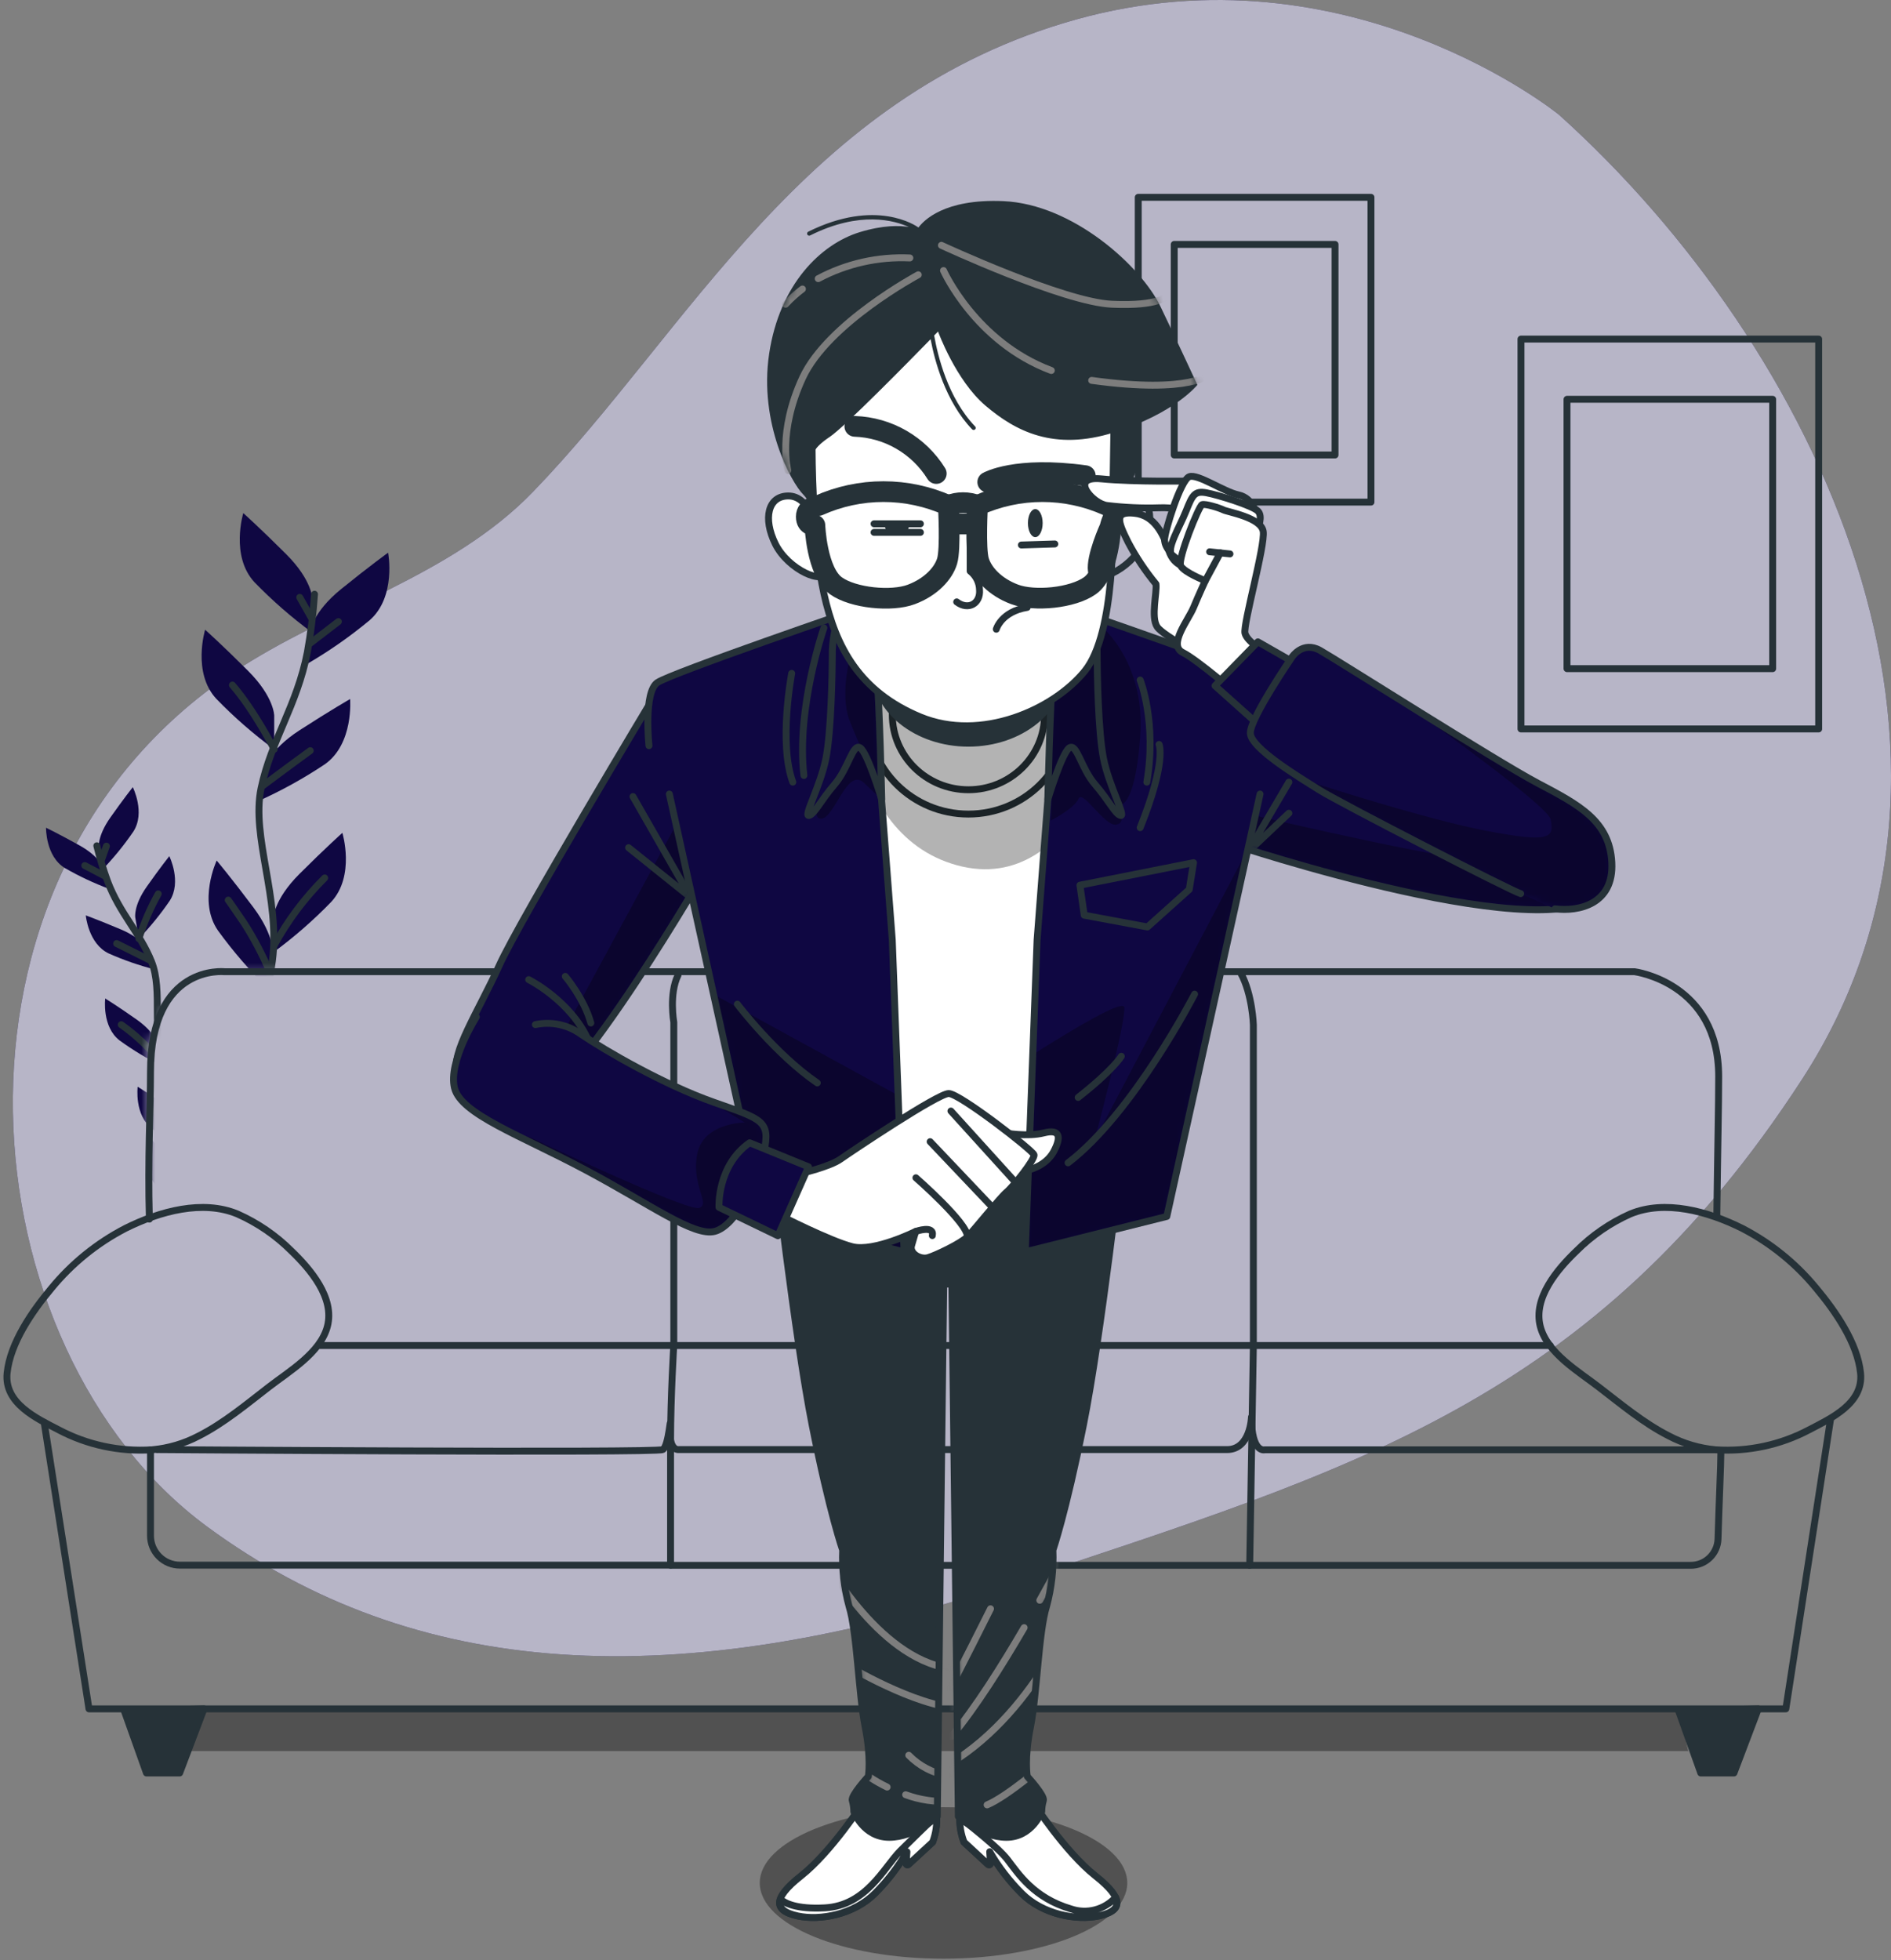 <svg width="274" height="284" viewBox="0 0 274 284" fill="none" xmlns="http://www.w3.org/2000/svg">
<rect x="0" y="0" width="274" height="284" fill="#808080" stroke="none"/>
<path d="M225.902 16.637C225.902 16.637 195.498 -8.195 155.954 2.816C116.41 13.827 99.864 47.889 77.178 71.307C65.301 83.574 47.755 88.097 33.647 97.523C-11.439 127.72 -4.787 195.584 30.019 221.19C60.137 243.352 97.773 245.669 146.742 229.323C195.711 212.978 230.761 203.156 261.136 156.339C291.51 109.522 263.355 50.334 225.902 16.637Z" fill="#0F0742"/>
<path opacity="0.7" d="M225.902 16.637C225.902 16.637 195.498 -8.195 155.954 2.816C116.41 13.827 99.864 47.889 77.178 71.307C65.301 83.574 47.755 88.097 33.647 97.523C-11.439 127.72 -4.787 195.584 30.019 221.19C60.137 243.352 97.773 245.669 146.742 229.323C195.711 212.978 230.761 203.156 261.136 156.339C291.51 109.522 263.355 50.334 225.902 16.637Z" fill="white"/>
<mask id="mask0_1504_69" style="mask-type:luminance" maskUnits="userSpaceOnUse" x="3" y="72" width="63" height="102">
<path d="M21.483 173.196V151.37C21.483 151.37 24.197 142.597 28.361 141.688L32.519 140.786L65.588 140.926V72.953H3.724V173.958L21.483 173.196Z" fill="white"/>
</mask>
<g mask="url(#mask0_1504_69)">
<path d="M45.261 86.787C45.261 86.787 45.261 84.081 41.469 80.294C37.677 76.508 35.251 74.338 35.251 74.338C35.251 74.338 33.354 80.563 36.872 84.355C39.46 87.023 42.266 89.471 45.261 91.671V86.787Z" fill="#0F0742"/>
<path d="M39.732 103.688C39.732 103.688 39.732 100.981 35.946 97.195C32.159 93.409 29.721 91.238 29.721 91.238C29.721 91.238 27.825 97.463 31.343 101.249C33.929 103.918 36.735 106.366 39.732 108.565V103.688Z" fill="#0F0742"/>
<path d="M44.993 91.396C44.993 91.396 45.28 88.707 49.444 85.336C53.608 81.964 56.236 80.074 56.236 80.074C56.236 80.074 57.455 86.464 53.565 89.859C50.701 92.239 47.642 94.372 44.42 96.237L44.993 91.396Z" fill="#0F0742"/>
<path d="M38.347 111.351C38.347 111.351 38.914 108.705 43.414 105.797C47.913 102.889 50.73 101.279 50.73 101.279C50.73 101.279 51.279 107.76 47.072 110.729C43.977 112.795 40.714 114.596 37.317 116.113L38.347 111.351Z" fill="#0F0742"/>
<path d="M39.597 133.111C39.597 133.111 39.597 130.405 43.389 126.618C47.181 122.832 49.608 120.668 49.608 120.668C49.608 120.668 51.504 126.887 47.986 130.679C45.399 133.347 42.593 135.794 39.597 137.995V133.111Z" fill="#0F0742"/>
<path d="M39.536 138.422C39.536 138.422 39.92 135.745 36.708 131.459C33.495 127.173 31.397 124.68 31.397 124.68C31.397 124.68 28.635 130.569 31.58 134.819C33.762 137.824 36.191 140.642 38.841 143.244L39.536 138.422Z" fill="#0F0742"/>
<path d="M35.799 154.162C35.799 154.162 35.799 151.456 39.585 147.669C43.371 143.883 45.81 141.713 45.81 141.713C45.81 141.713 47.706 147.938 44.188 151.724C41.602 154.393 38.796 156.84 35.799 159.04V154.162Z" fill="#0F0742"/>
<path d="M38.33 168.43C38.33 168.43 37.647 165.814 40.347 161.193C43.048 156.572 44.865 153.877 44.865 153.877C44.865 153.877 48.273 159.413 45.828 163.973C44 167.206 41.903 170.279 39.561 173.161L38.33 168.43Z" fill="#0F0742"/>
<path d="M45.572 86.092C45.382 88.909 45.036 91.714 44.536 94.493C43.036 102.23 39.292 107.223 37.829 114.21C36.366 121.197 40.628 130.202 39.475 139.176C38.323 148.151 34.83 153.144 35.817 159.131C36.805 165.118 42.213 181.683 42.213 181.683" stroke="#263238" stroke-linecap="round" stroke-linejoin="round"/>
<path d="M44.956 93.194L49.035 90.061" stroke="#263238" stroke-linecap="round" stroke-linejoin="round"/>
<path d="M45.145 89.585L43.432 86.549" stroke="#263238" stroke-linecap="round" stroke-linejoin="round"/>
<path d="M38.024 113.887C38.024 113.887 41.439 111.32 44.956 108.76" stroke="#263238" stroke-linecap="round" stroke-linejoin="round"/>
<path d="M39.731 108.56C39.731 108.56 36.884 102.975 33.677 99.256" stroke="#263238" stroke-linecap="round" stroke-linejoin="round"/>
<path d="M39.731 136.958C41.686 133.37 44.15 130.084 47.048 127.203" stroke="#263238" stroke-linecap="round" stroke-linejoin="round"/>
<path d="M39.067 140.756C38.03 138.317 36.792 135.967 35.366 133.733C33.373 130.788 33.068 130.41 33.068 130.41" stroke="#263238" stroke-linecap="round" stroke-linejoin="round"/>
<path d="M35.799 159.131C36.656 156.984 37.675 154.905 38.848 152.912C40.03 151.063 41.364 149.316 42.835 147.688" stroke="#263238" stroke-linecap="round" stroke-linejoin="round"/>
<path d="M39.561 173.142C39.365 171.089 39.719 169.021 40.585 167.149C42.011 164.399 43.633 160.79 44.292 159.363" stroke="#263238" stroke-linecap="round" stroke-linejoin="round"/>
<path d="M14.314 122.936C14.314 122.936 14.022 121.241 15.985 118.455C17.948 115.669 19.241 114.047 19.241 114.047C19.241 114.047 21.106 117.742 19.314 120.497C17.978 122.446 16.483 124.282 14.845 125.984L14.314 122.936Z" fill="#0F0742"/>
<path d="M19.6 132.934C19.6 132.934 19.307 131.239 21.27 128.453C23.234 125.667 24.532 124.045 24.532 124.045C24.532 124.045 26.361 127.74 24.599 130.495C23.267 132.447 21.772 134.283 20.13 135.982L19.6 132.934Z" fill="#0F0742"/>
<path d="M14.966 125.801C14.966 125.801 14.497 124.143 11.516 122.484C8.534 120.826 6.669 119.924 6.669 119.924C6.669 119.924 6.595 124.064 9.406 125.771C11.454 126.951 13.598 127.959 15.814 128.782L14.966 125.801Z" fill="#0F0742"/>
<path d="M21.295 137.592C21.295 137.592 20.685 135.995 17.515 134.659C14.345 133.324 12.43 132.623 12.43 132.623C12.43 132.623 12.79 136.744 15.765 138.147C17.931 139.108 20.175 139.885 22.472 140.47L21.295 137.592Z" fill="#0F0742"/>
<path d="M22.874 151.371C22.874 151.371 22.581 149.676 19.795 147.712C17.009 145.749 15.247 144.664 15.247 144.664C15.247 144.664 14.735 148.773 17.35 150.761C19.263 152.146 21.288 153.37 23.404 154.419L22.874 151.371Z" fill="#0F0742"/>
<path d="M23.489 154.694C23.489 154.694 22.959 153.06 24.508 150.024C26.056 146.988 27.105 145.195 27.105 145.195C27.105 145.195 29.477 148.591 28.093 151.573C27.048 153.705 25.824 155.744 24.434 157.669L23.489 154.694Z" fill="#0F0742"/>
<path d="M28.245 168.381C28.245 168.381 28.446 166.674 31.11 164.553C33.775 162.431 35.506 161.242 35.506 161.242C35.506 161.242 36.25 165.315 33.75 167.455C31.921 168.951 29.969 170.291 27.916 171.46L28.245 168.381Z" fill="#0F0742"/>
<path d="M27.544 164.162C27.544 164.162 27.251 162.467 24.495 160.503C21.74 158.54 19.947 157.455 19.947 157.455C19.947 157.455 19.435 161.564 22.051 163.552C23.963 164.938 25.988 166.162 28.105 167.21L27.544 164.162Z" fill="#0F0742"/>
<path d="M27.507 173.387C27.507 173.387 27.654 171.668 25.453 169.064C23.252 166.461 21.825 164.955 21.825 164.955C21.825 164.955 20.289 168.796 22.319 171.387C23.816 173.217 25.463 174.918 27.245 176.472L27.507 173.387Z" fill="#0F0742"/>
<path d="M14.027 122.539C14.452 124.284 14.973 126.004 15.588 127.691C17.368 132.385 20.258 135.105 21.953 139.323C23.648 143.542 21.953 149.688 23.63 155.175C25.306 160.662 28.056 163.424 28.08 167.289C28.105 171.155 26.69 181.611 26.69 181.611" stroke="#263238" stroke-linecap="round" stroke-linejoin="round"/>
<path d="M15.186 126.922L12.284 125.404" stroke="#263238" stroke-linecap="round" stroke-linejoin="round"/>
<path d="M14.674 124.679L15.418 122.588" stroke="#263238" stroke-linecap="round" stroke-linejoin="round"/>
<path d="M21.776 139.146C21.776 139.146 19.338 137.926 16.899 136.707" stroke="#263238" stroke-linecap="round" stroke-linejoin="round"/>
<path d="M20.125 135.989C20.837 133.739 21.777 131.567 22.929 129.508" stroke="#263238" stroke-linecap="round" stroke-linejoin="round"/>
<path d="M23.209 153.804C21.596 151.759 19.695 149.96 17.564 148.463" stroke="#263238" stroke-linecap="round" stroke-linejoin="round"/>
<path d="M24.039 156.108C24.424 154.466 24.946 152.859 25.599 151.304C26.526 149.243 26.666 148.975 26.666 148.975" stroke="#263238" stroke-linecap="round" stroke-linejoin="round"/>
<path d="M27.952 170.21C28.894 169.042 29.936 167.958 31.068 166.973C31.791 166.441 32.469 165.852 33.098 165.211" stroke="#263238" stroke-linecap="round" stroke-linejoin="round"/>
<path d="M28.08 167.277C27.305 166.023 26.435 164.831 25.477 163.71C24.541 162.681 23.521 161.731 22.429 160.869" stroke="#263238" stroke-linecap="round" stroke-linejoin="round"/>
<path d="M27.245 176.471C27.147 175.159 26.701 173.896 25.953 172.813C24.733 171.24 23.355 169.155 22.782 168.332" stroke="#263238" stroke-linecap="round" stroke-linejoin="round"/>
</g>
<path d="M263.519 49.127H220.385V105.614H263.519V49.127Z" stroke="#263238" stroke-linecap="round" stroke-linejoin="round"/>
<path d="M256.855 57.852H227.054V96.877H256.855V57.852Z" stroke="#263238" stroke-linecap="round" stroke-linejoin="round"/>
<path d="M198.649 28.588H164.928V72.747H198.649V28.588Z" stroke="#263238" stroke-linecap="round" stroke-linejoin="round"/>
<path d="M193.443 35.41H170.141V65.918H193.443V35.41Z" stroke="#263238" stroke-linecap="round" stroke-linejoin="round"/>
<path opacity="0.37" d="M29.555 247.588L27.58 253.703H244.625L243.235 247.905L29.555 247.588Z" fill="black"/>
<path d="M248.759 176.311C248.893 165.697 249.033 160.368 249.033 155.979C249.033 142.346 236.84 140.785 236.84 140.785H32.513C32.513 140.785 21.807 139.615 21.807 155.296C21.807 160.917 21.398 167.636 21.642 176.634" stroke="#263238" stroke-linecap="round" stroke-linejoin="round"/>
<path d="M46.132 194.943H224.621" stroke="#263238" stroke-linecap="round" stroke-linejoin="round"/>
<path d="M21.807 210.05V222.5C21.807 223.632 22.256 224.717 23.057 225.517C23.857 226.318 24.942 226.767 26.074 226.767H97.163V208.721C97.163 202.35 97.632 194.875 97.632 194.875V148.113C97.632 148.113 96.907 144.022 98.242 141.297" stroke="#263238" stroke-linecap="round" stroke-linejoin="round"/>
<path d="M97.193 226.792H181.078L181.609 194.943V148.479C181.609 148.479 181.469 144.047 179.78 140.98" stroke="#263238" stroke-linecap="round" stroke-linejoin="round"/>
<path d="M181.079 226.792H244.991C246.016 226.793 247.002 226.394 247.738 225.68C248.474 224.967 248.904 223.995 248.936 222.97C249.088 217.659 249.35 212.215 249.35 210.355" stroke="#263238" stroke-linecap="round" stroke-linejoin="round"/>
<path d="M6.424 206.234L12.893 247.589H258.763L265.232 205.68" stroke="#263238" stroke-linecap="round" stroke-linejoin="round"/>
<path d="M18.02 247.905L21.221 256.879H26.032L29.556 247.588L18.02 247.905Z" fill="#263238" stroke="#263238" stroke-linecap="round" stroke-linejoin="round"/>
<path d="M243.235 247.905L246.436 256.879H251.246L254.77 247.588L243.235 247.905Z" fill="#263238" stroke="#263238" stroke-linecap="round" stroke-linejoin="round"/>
<path d="M28.799 208.045C26.691 209.157 24.382 209.838 22.008 210.051C17.33 210.356 12.66 209.357 8.516 207.167C5.272 205.484 0.59 203.326 1.029 198.949C1.468 194.571 4.687 189.956 7.449 186.658C10.397 183.064 14.046 180.108 18.173 177.97C23.197 175.464 29.379 173.8 34.403 175.885C37.312 177.173 39.959 178.985 42.212 181.232C44.962 183.878 48.51 188.011 47.444 192.157C46.45 196.016 41.914 198.662 38.963 200.948C35.792 203.393 32.458 206.192 28.799 208.045Z" stroke="#263238" stroke-linecap="round" stroke-linejoin="round"/>
<path d="M241.814 208.045C243.924 209.156 246.232 209.837 248.606 210.051C253.288 210.356 257.962 209.358 262.11 207.167C265.348 205.484 270.036 203.326 269.591 198.949C269.146 194.571 265.933 189.956 263.171 186.658C260.223 183.064 256.575 180.108 252.447 177.97C247.423 175.464 241.241 173.8 236.218 175.885C233.309 177.181 230.663 179.002 228.414 181.256C225.664 183.902 222.116 188.036 223.183 192.181C224.176 196.041 228.712 198.687 231.669 200.973C234.827 203.393 238.15 206.192 241.814 208.045Z" stroke="#263238" stroke-linecap="round" stroke-linejoin="round"/>
<path d="M248.606 210.052H183.249C183.249 210.052 181.334 210.588 181.334 205.309C181.334 205.309 181.2 210.021 177.798 210.021H98.266C98.266 210.021 96.955 210.156 97.083 207.138C97.211 204.12 96.955 209.497 96.034 210.021C95.114 210.546 22.794 210.021 22.794 210.021" stroke="#263238" stroke-linecap="round" stroke-linejoin="round"/>
<path opacity="0.37" d="M136.712 283.784C151.417 283.784 163.337 278.871 163.337 272.81C163.337 266.749 151.417 261.836 136.712 261.836C122.008 261.836 110.088 266.749 110.088 272.81C110.088 278.871 122.008 283.784 136.712 283.784Z" fill="black"/>
<path d="M118.075 76.087C118.075 76.087 117.179 71.856 114.228 71.856C111.277 71.856 110.503 75.117 112.362 78.842C114.222 82.567 119.508 84.903 119.819 82.726C120.129 80.549 118.075 76.087 118.075 76.087Z" fill="white" stroke="#263238" stroke-linecap="round" stroke-linejoin="round"/>
<path d="M164.27 59.211C164.27 59.211 165.557 63.509 164.27 67.588C163.574 69.906 162.483 72.086 161.045 74.032V61.79L164.27 59.211Z" fill="#263238" stroke="#263238" stroke-linecap="round" stroke-linejoin="round"/>
<path d="M125.129 261.093C125.129 261.093 120.483 268.3 116.063 271.787C111.643 275.274 112.344 276.896 115.6 277.597C118.855 278.298 123.733 277.366 126.757 274.342C128.565 272.54 130.129 270.508 131.409 268.3L131.287 269.982C131.285 270.022 131.295 270.061 131.315 270.095C131.336 270.129 131.366 270.156 131.402 270.173C131.437 270.19 131.477 270.196 131.517 270.19C131.556 270.185 131.592 270.167 131.622 270.141L135.128 266.904C135.847 264.964 135.929 262.845 135.359 260.856C134.433 257.374 128.854 256.905 125.129 261.093Z" fill="white" stroke="#263238" stroke-linecap="round" stroke-linejoin="round"/>
<path d="M119.502 276.42C115.386 276.639 113.716 275.743 113.063 275.158C112.649 276.426 113.673 277.182 115.606 277.596C118.861 278.291 123.739 277.365 126.763 274.341C128.571 272.539 130.135 270.508 131.415 268.299L131.293 269.982C131.291 270.021 131.301 270.06 131.321 270.094C131.342 270.128 131.372 270.155 131.408 270.172C131.444 270.189 131.484 270.195 131.523 270.189C131.562 270.184 131.599 270.167 131.628 270.14L135.134 266.903C135.604 265.669 135.799 264.348 135.707 263.031C134.359 264.33 132.049 266.573 130.445 268.171C128.068 270.573 125.531 276.103 119.502 276.42Z" fill="white" stroke="#263238" stroke-linecap="round" stroke-linejoin="round"/>
<path d="M149.662 261.092C149.662 261.092 154.314 268.298 158.728 271.786C163.142 275.273 162.447 276.895 159.198 277.596C155.948 278.297 151.059 277.364 148.035 274.34C146.229 272.537 144.667 270.506 143.389 268.298L143.505 269.981C143.506 270.021 143.496 270.06 143.476 270.094C143.455 270.128 143.425 270.155 143.39 270.172C143.354 270.189 143.314 270.195 143.275 270.189C143.235 270.183 143.199 270.166 143.169 270.14L139.67 266.914C138.946 264.975 138.865 262.855 139.438 260.866C140.371 257.373 145.943 256.903 149.662 261.092Z" fill="white" stroke="#263238" stroke-linecap="round" stroke-linejoin="round"/>
<path d="M155.192 276.578C149.796 274.993 147.577 271.499 145.992 269.439C144.596 267.61 140.133 264.165 139.078 263.342C139.038 264.554 139.245 265.761 139.688 266.89L143.187 270.127C143.217 270.154 143.253 270.171 143.293 270.177C143.332 270.183 143.372 270.177 143.408 270.16C143.443 270.143 143.473 270.116 143.494 270.082C143.514 270.048 143.524 270.009 143.523 269.969L143.407 268.286C144.685 270.494 146.247 272.525 148.053 274.328C151.101 277.377 155.978 278.279 159.216 277.584C161.276 277.139 162.301 276.322 161.654 274.901C160.857 275.779 159.821 276.405 158.673 276.703C157.525 277.001 156.315 276.957 155.192 276.578Z" fill="white" stroke="#263238" stroke-linecap="round" stroke-linejoin="round"/>
<path d="M137.322 168.055L111.637 165.549L112.1 166.939C112.1 166.939 115.148 193.674 117.679 206.459C120.209 219.244 122.099 224.59 122.099 224.59C121.989 227.335 122.302 230.08 123.025 232.73C124.19 236.449 124.422 245.533 125.348 250.166C126.275 254.8 125.818 257.373 125.818 257.373C125.818 257.373 123.257 260.159 123.489 260.854C123.638 261.384 123.716 261.931 123.721 262.482C123.721 262.482 125.117 266.201 128.836 266.201C132.555 266.201 135.81 263.183 135.81 263.183L136.737 186.083L137.347 186.041L137.926 186.083L138.859 263.183C138.859 263.183 142.114 266.201 145.833 266.201C149.553 266.201 150.943 262.482 150.943 262.482C150.947 261.931 151.027 261.383 151.18 260.854C151.412 260.159 148.851 257.373 148.851 257.373C148.851 257.373 148.388 254.812 149.321 250.166C150.254 245.521 150.479 236.449 151.644 232.73C152.365 230.08 152.676 227.335 152.564 224.59C152.564 224.59 154.424 219.244 156.984 206.459C159.545 193.674 162.563 166.927 162.563 166.927L163.026 165.537L137.322 168.055Z" fill="#263238"/>
<mask id="mask1_1504_69" style="mask-type:luminance" maskUnits="userSpaceOnUse" x="111" y="165" width="53" height="102">
<path d="M137.322 168.055L111.637 165.549L112.1 166.939C112.1 166.939 115.148 193.674 117.679 206.459C120.209 219.244 122.099 224.59 122.099 224.59C121.989 227.335 122.302 230.08 123.025 232.73C124.19 236.449 124.422 245.533 125.348 250.166C126.275 254.8 125.818 257.373 125.818 257.373C125.818 257.373 123.257 260.159 123.489 260.854C123.638 261.384 123.716 261.931 123.721 262.482C123.721 262.482 125.117 266.201 128.836 266.201C132.555 266.201 135.81 263.183 135.81 263.183L136.737 186.083L137.347 186.041L137.926 186.083L138.859 263.183C138.859 263.183 142.114 266.201 145.833 266.201C149.553 266.201 150.943 262.482 150.943 262.482C150.947 261.931 151.027 261.383 151.18 260.854C151.412 260.159 148.851 257.373 148.851 257.373C148.851 257.373 148.388 254.812 149.321 250.166C150.254 245.521 150.479 236.449 151.644 232.73C152.365 230.08 152.676 227.335 152.564 224.59C152.564 224.59 154.424 219.244 156.984 206.459C159.545 193.674 162.563 166.927 162.563 166.927L163.026 165.537L137.322 168.055Z" fill="white"/>
</mask>
<g mask="url(#mask1_1504_69)">
<path d="M148.394 235.82C145.26 241.198 141.279 247.557 137.847 251.599" stroke="#7D7D7D" stroke-linecap="round" stroke-linejoin="round"/>
<path d="M153.887 225.932C153.887 225.932 152.619 228.37 150.662 231.858" stroke="#7D7D7D" stroke-linecap="round" stroke-linejoin="round"/>
<path d="M156.606 231.113C156.606 231.113 150.68 247.648 137.603 255.549" stroke="#7D7D7D" stroke-linecap="round" stroke-linejoin="round"/>
<path d="M143.522 233.088C143.522 233.088 138.34 243.452 137.603 244.672" stroke="#7D7D7D" stroke-linecap="round" stroke-linejoin="round"/>
<path d="M119.087 225.193C119.087 225.193 127.013 240.246 137.603 241.728" stroke="#7D7D7D" stroke-linecap="round" stroke-linejoin="round"/>
<path d="M121.806 240.74C121.806 240.74 130.951 246.416 137.847 247.404" stroke="#7D7D7D" stroke-linecap="round" stroke-linejoin="round"/>
<path d="M131.226 260.029C133.27 260.78 135.447 261.102 137.621 260.974" stroke="#7D7D7D" stroke-linecap="round" stroke-linejoin="round"/>
<path d="M125.836 257.371C126.702 257.948 127.606 258.466 128.543 258.92" stroke="#7D7D7D" stroke-linecap="round" stroke-linejoin="round"/>
<path d="M131.677 254.311C133.206 255.876 135.194 256.914 137.353 257.274" stroke="#7D7D7D" stroke-linecap="round" stroke-linejoin="round"/>
<path d="M151.668 255.33C151.668 255.33 145.992 260.268 143.029 261.5" stroke="#7D7D7D" stroke-linecap="round" stroke-linejoin="round"/>
</g>
<path d="M137.322 168.055L111.637 165.549L112.1 166.939C112.1 166.939 115.148 193.674 117.679 206.459C120.209 219.244 122.099 224.59 122.099 224.59C121.989 227.335 122.302 230.08 123.025 232.73C124.19 236.449 124.422 245.533 125.348 250.166C126.275 254.8 125.818 257.373 125.818 257.373C125.818 257.373 123.257 260.159 123.489 260.854C123.638 261.384 123.716 261.931 123.721 262.482C123.721 262.482 125.117 266.201 128.836 266.201C132.555 266.201 135.81 263.183 135.81 263.183L136.737 186.083L137.347 186.041L137.926 186.083L138.859 263.183C138.859 263.183 142.114 266.201 145.833 266.201C149.553 266.201 150.943 262.482 150.943 262.482C150.947 261.931 151.027 261.383 151.18 260.854C151.412 260.159 148.851 257.373 148.851 257.373C148.851 257.373 148.388 254.812 149.321 250.166C150.254 245.521 150.479 236.449 151.644 232.73C152.365 230.08 152.676 227.335 152.564 224.59C152.564 224.59 154.424 219.244 156.984 206.459C159.545 193.674 162.563 166.927 162.563 166.927L163.026 165.537L137.322 168.055Z" stroke="#263238" stroke-linecap="round" stroke-linejoin="round"/>
<path d="M156.521 89.304C156.521 89.304 145.358 87.207 138.621 87.207C131.884 87.207 120.94 90.926 120.94 90.926L128.177 169.977C128.177 169.977 132.36 171.806 139.798 171.806C147.236 171.806 154.211 168.318 154.211 168.318L156.521 89.304Z" fill="white" stroke="#263238" stroke-linecap="round" stroke-linejoin="round"/>
<path d="M140.322 117.947C148.386 117.947 154.924 111.503 154.924 103.553C154.924 95.603 148.386 89.158 140.322 89.158C132.258 89.158 125.72 95.603 125.72 103.553C125.72 111.503 132.258 117.947 140.322 117.947Z" fill="white" stroke="#263238" stroke-linecap="round" stroke-linejoin="round"/>
<path d="M140.322 114.423C146.413 114.423 151.351 109.556 151.351 103.552C151.351 97.549 146.413 92.682 140.322 92.682C134.231 92.682 129.293 97.549 129.293 103.552C129.293 109.556 134.231 114.423 140.322 114.423Z" fill="white" stroke="#263238" stroke-linecap="round" stroke-linejoin="round"/>
<path opacity="0.3" d="M122.459 94.2C122.459 94.2 121.184 120.599 138.676 125.367C156.168 130.134 163.801 103.741 161.575 95.791C159.35 87.841 128.818 83.403 122.459 94.2Z" fill="black"/>
<path d="M140.322 107.679C147.817 107.679 153.893 102.812 153.893 96.808C153.893 90.804 147.817 85.938 140.322 85.938C132.827 85.938 126.75 90.804 126.75 96.808C126.75 102.812 132.827 107.679 140.322 107.679Z" fill="#263238" stroke="#263238" stroke-linecap="round" stroke-linejoin="round"/>
<path d="M178.17 122.19C178.17 122.19 226.475 138.358 232.523 128.774C235.785 123.598 222.494 115.02 214.099 112.222C205.703 109.423 182.395 98.406 182.395 98.406" fill="#0F0742"/>
<mask id="mask2_1504_69" style="mask-type:luminance" maskUnits="userSpaceOnUse" x="178" y="98" width="56" height="34">
<path d="M178.17 122.19C178.17 122.19 226.475 138.358 232.523 128.774C235.785 123.598 222.494 115.02 214.099 112.222C205.703 109.423 182.395 98.406 182.395 98.406" fill="white"/>
</mask>
<g mask="url(#mask2_1504_69)">
<path opacity="0.3" d="M218.751 125.213C211.94 125.213 185.462 119.024 179.012 117.494L178.183 122.189C178.183 122.189 226.487 138.357 232.535 128.773C232.718 128.481 232.854 128.162 232.938 127.828C228.38 126.201 223.589 125.318 218.751 125.213Z" fill="black"/>
<path d="M186.754 113.318L180.81 123.451L186.754 117.824" stroke="#263238" stroke-linecap="round" stroke-linejoin="round"/>
</g>
<path d="M178.17 122.19C178.17 122.19 226.475 138.358 232.523 128.774C235.785 123.598 222.494 115.02 214.099 112.222C205.703 109.423 182.395 98.406 182.395 98.406" stroke="#263238" stroke-linecap="round" stroke-linejoin="round"/>
<path d="M182.578 115.045L169.068 176.244L148.564 181.371L150.272 136.17L153.375 95.632L154.594 88.018C154.594 88.018 182.243 97.492 184.261 98.894C186.279 100.296 185.48 108.039 185.48 108.039" fill="#0F0742"/>
<mask id="mask3_1504_69" style="mask-type:luminance" maskUnits="userSpaceOnUse" x="148" y="88" width="38" height="94">
<path d="M182.578 115.045L169.068 176.244L148.564 181.371L150.272 136.17L153.375 95.632L154.594 88.018C154.594 88.018 182.243 97.492 184.261 98.894C186.279 100.296 185.48 108.039 185.48 108.039" fill="white"/>
</mask>
<g mask="url(#mask3_1504_69)">
<path opacity="0.3" d="M180.829 122.971L158.588 165.227C158.588 165.227 163.191 147.955 162.904 145.943C162.739 144.773 155.588 149.022 149.644 152.802L148.564 181.372L169.068 176.244L180.829 122.971Z" fill="black"/>
<path opacity="0.3" d="M158.874 90.109C158.874 90.109 166.074 95.285 165.208 106.802C164.343 118.319 161.751 116.593 161.751 116.593C161.751 116.593 163.483 119.178 161.751 119.471C160.02 119.764 156.874 114.289 156.264 115.728C155.655 117.166 152.234 118.892 152.234 118.892L153.356 95.645C153.356 95.645 154.271 89.499 158.874 90.109Z" fill="black"/>
<path d="M165.208 98.529C165.208 98.529 167.647 104.626 166.172 113.32" stroke="#263238" stroke-linecap="round" stroke-linejoin="round"/>
<path d="M167.946 107.857C167.946 107.857 169.068 110.266 165.208 119.917" stroke="#263238" stroke-linecap="round" stroke-linejoin="round"/>
<path d="M173.092 144.035C173.092 144.035 164.245 161.24 154.759 168.477" stroke="#263238" stroke-linecap="round" stroke-linejoin="round"/>
<path d="M162.477 153.039C162.477 153.039 161.35 154.972 156.222 159.002" stroke="#263238" stroke-linecap="round" stroke-linejoin="round"/>
</g>
<path d="M182.578 115.045L169.068 176.244L148.564 181.371L150.272 136.17L153.375 95.632L154.594 88.018C154.594 88.018 182.243 97.492 184.261 98.894C186.279 100.296 185.48 108.039 185.48 108.039" stroke="#263238" stroke-linecap="round" stroke-linejoin="round"/>
<path d="M157.259 87.553C158.295 89.633 158.878 91.908 158.972 94.229C158.972 97.65 159.124 106.039 159.899 109.922C160.673 113.806 163.161 118.305 162.386 118.153C161.612 118.001 160.679 115.976 158.661 113.647C156.643 111.319 156.021 107.587 154.93 108.368C153.839 109.148 151.827 115.824 151.827 115.824C151.827 115.824 152.138 101.844 152.601 96.564C153.064 91.284 154.156 84.291 157.259 87.553Z" fill="#0F0742"/>
<mask id="mask4_1504_69" style="mask-type:luminance" maskUnits="userSpaceOnUse" x="151" y="86" width="12" height="33">
<path d="M157.259 87.553C158.295 89.633 158.878 91.908 158.972 94.229C158.972 97.65 159.124 106.039 159.899 109.922C160.673 113.806 163.161 118.305 162.386 118.153C161.612 118.001 160.679 115.976 158.661 113.647C156.643 111.319 156.021 107.587 154.93 108.368C153.839 109.148 151.827 115.824 151.827 115.824C151.827 115.824 152.138 101.844 152.601 96.564C153.064 91.284 154.156 84.291 157.259 87.553Z" fill="white"/>
</mask>
<g mask="url(#mask4_1504_69)">
<path opacity="0.3" d="M157.259 87.553C158.295 89.633 158.878 91.908 158.972 94.229C158.972 97.65 159.124 106.039 159.899 109.922C160.673 113.806 163.161 118.305 162.386 118.153C161.612 118.001 160.679 115.976 158.661 113.647C156.643 111.319 156.021 107.587 154.93 108.368C153.839 109.148 151.827 115.824 151.827 115.824C151.827 115.824 152.138 101.844 152.601 96.564C153.064 91.284 154.156 84.291 157.259 87.553Z" fill="black"/>
</g>
<path d="M157.259 87.553C158.295 89.633 158.878 91.908 158.972 94.229C158.972 97.65 159.124 106.039 159.899 109.922C160.673 113.806 163.161 118.305 162.386 118.153C161.612 118.001 160.679 115.976 158.661 113.647C156.643 111.319 156.021 107.587 154.93 108.368C153.839 109.148 151.827 115.824 151.827 115.824C151.827 115.824 152.138 101.844 152.601 96.564C153.064 91.284 154.156 84.291 157.259 87.553Z" stroke="#263238" stroke-linecap="round" stroke-linejoin="round"/>
<path d="M94.675 101.082C94.675 101.082 75.336 133.255 72.324 139.912C69.312 146.57 65.191 152.716 66.301 155.441C67.41 158.166 70.568 160.196 76.763 159.879C82.957 159.562 102.759 125.17 102.759 125.17L94.675 101.082Z" fill="#0F0742"/>
<mask id="mask5_1504_69" style="mask-type:luminance" maskUnits="userSpaceOnUse" x="66" y="101" width="37" height="59">
<path d="M94.675 101.082C94.675 101.082 75.336 133.255 72.324 139.912C69.312 146.57 65.191 152.716 66.301 155.441C67.41 158.166 70.568 160.196 76.763 159.879C82.957 159.562 102.759 125.17 102.759 125.17L94.675 101.082Z" fill="white"/>
</mask>
<g mask="url(#mask5_1504_69)">
<path opacity="0.3" d="M86.61 150.241C92.335 142.517 98.578 132.225 101.321 127.598L98.133 119.166L79.403 153.71L86.61 150.241Z" fill="black"/>
<path d="M91.719 115.41L100.084 130.042L91.079 122.812" stroke="#263238" stroke-linecap="round" stroke-linejoin="round"/>
<path d="M76.605 141.932C76.605 141.932 82.701 144.98 85.286 150.778" stroke="#263238" stroke-linecap="round" stroke-linejoin="round"/>
<path d="M81.909 141.461C81.909 141.461 84.646 144.68 85.609 148.216" stroke="#263238" stroke-linecap="round" stroke-linejoin="round"/>
</g>
<path d="M94.675 101.082C94.675 101.082 75.336 133.255 72.324 139.912C69.312 146.57 65.191 152.716 66.301 155.441C67.41 158.166 70.568 160.196 76.763 159.879C82.957 159.562 102.759 125.17 102.759 125.17L94.675 101.082Z" stroke="#263238" stroke-linecap="round" stroke-linejoin="round"/>
<path d="M96.986 115.045L110.497 176.244L130.994 181.371L129.287 136.17L126.184 95.632L124.964 88.018C124.964 88.018 97.297 97.492 95.255 98.894C93.212 100.296 94.035 108.039 94.035 108.039" fill="#0F0742"/>
<mask id="mask6_1504_69" style="mask-type:luminance" maskUnits="userSpaceOnUse" x="93" y="88" width="38" height="94">
<path d="M96.986 115.045L110.497 176.244L130.994 181.371L129.287 136.17L126.184 95.632L124.964 88.018C124.964 88.018 97.297 97.492 95.255 98.894C93.212 100.296 94.035 108.039 94.035 108.039" fill="white"/>
</mask>
<g mask="url(#mask6_1504_69)">
<path opacity="0.3" d="M110.497 176.243L131 181.371L130.147 158.715L103.394 144.059L110.497 176.243Z" fill="black"/>
<path d="M106.839 145.486C106.839 145.486 112.326 152.723 118.423 156.899" stroke="#263238" stroke-linecap="round" stroke-linejoin="round"/>
<path opacity="0.3" d="M120.587 110.838C120.587 110.838 116.85 118.325 118.862 118.612C120.874 118.898 122.648 111.021 125.196 113.429L127.739 115.868L125.483 101.65C123.081 104.236 121.394 107.402 120.587 110.838Z" fill="black"/>
<path d="M119.38 90.969C119.38 90.969 115.356 102.553 116.484 112.356" stroke="#263238" stroke-linecap="round" stroke-linejoin="round"/>
<path d="M114.716 97.559C114.716 97.559 112.783 107.691 114.874 113.319" stroke="#263238" stroke-linecap="round" stroke-linejoin="round"/>
</g>
<path d="M96.986 115.045L110.497 176.244L130.994 181.371L129.287 136.17L126.184 95.632L124.964 88.018C124.964 88.018 97.297 97.492 95.255 98.894C93.212 100.296 94.035 108.039 94.035 108.039" stroke="#263238" stroke-linecap="round" stroke-linejoin="round"/>
<path d="M122.306 87.553C121.273 89.634 120.691 91.909 120.599 94.229C120.599 97.65 120.44 106.039 119.666 109.922C118.892 113.806 116.404 118.305 117.203 118.153C118.002 118.001 118.91 115.976 120.928 113.647C122.946 111.319 123.574 107.587 124.659 108.368C125.745 109.148 127.763 115.824 127.763 115.824C127.763 115.824 127.452 101.844 126.988 96.564C126.525 91.284 125.409 84.291 122.306 87.553Z" fill="#0F0742"/>
<mask id="mask7_1504_69" style="mask-type:luminance" maskUnits="userSpaceOnUse" x="117" y="86" width="11" height="33">
<path d="M122.306 87.553C121.273 89.634 120.691 91.909 120.599 94.229C120.599 97.65 120.44 106.039 119.666 109.922C118.892 113.806 116.404 118.305 117.203 118.153C118.002 118.001 118.91 115.976 120.928 113.647C122.946 111.319 123.574 107.587 124.659 108.368C125.745 109.148 127.763 115.824 127.763 115.824C127.763 115.824 127.452 101.844 126.988 96.564C126.525 91.284 125.409 84.291 122.306 87.553Z" fill="white"/>
</mask>
<g mask="url(#mask7_1504_69)">
<path opacity="0.3" d="M123.41 94.199C123.41 94.199 121.55 100.381 123.092 104.375C124.635 108.368 127.543 114.233 127.543 114.233L126.933 96.553" fill="black"/>
</g>
<path d="M122.306 87.553C121.273 89.634 120.691 91.909 120.599 94.229C120.599 97.65 120.44 106.039 119.666 109.922C118.892 113.806 116.404 118.305 117.203 118.153C118.002 118.001 118.91 115.976 120.928 113.647C122.946 111.319 123.574 107.587 124.659 108.368C125.745 109.148 127.763 115.824 127.763 115.824C127.763 115.824 127.452 101.844 126.988 96.564C126.525 91.284 125.409 84.291 122.306 87.553Z" stroke="#263238" stroke-linecap="round" stroke-linejoin="round"/>
<path d="M117.672 65.007C117.672 65.007 117.672 78.323 119.392 86.053C121.111 93.784 124.543 100.222 133.347 103.874C142.151 107.526 152.674 102.801 157.186 97.217C161.697 91.632 161.264 75.963 161.264 72.525C161.264 69.086 161.478 58.136 161.478 58.136C161.478 58.136 159.758 52.985 152.241 48.04C144.724 43.096 137.213 40.724 127.763 46.534C118.313 52.344 117.672 65.007 117.672 65.007Z" fill="white" stroke="#263238" stroke-linecap="round" stroke-linejoin="round"/>
<path d="M147.992 78.963L152.839 78.811" stroke="#263238" stroke-linecap="round" stroke-linejoin="round"/>
<path d="M144.358 91.164C144.358 91.164 145.071 88.615 148.839 88.006" stroke="#263238" stroke-linecap="round" stroke-linejoin="round"/>
<path d="M140.572 79.414V82.749C140.988 83.073 141.326 83.486 141.561 83.957C141.797 84.429 141.923 84.947 141.932 85.474C142.084 87.444 140.304 88.486 138.621 87.206" fill="white"/>
<path d="M140.572 79.414V82.749C140.988 83.073 141.326 83.486 141.561 83.957C141.797 84.429 141.923 84.947 141.932 85.474C142.084 87.444 140.304 88.486 138.621 87.206" stroke="#263238" stroke-linecap="round" stroke-linejoin="round"/>
<path d="M130.214 77.518H129.701C129.297 77.518 128.91 77.358 128.624 77.072C128.338 76.786 128.177 76.398 128.177 75.994H131.738C131.738 76.398 131.577 76.786 131.291 77.072C131.005 77.358 130.618 77.518 130.214 77.518Z" fill="#263238"/>
<path d="M126.647 75.891H133.366" stroke="#263238" stroke-linecap="round" stroke-linejoin="round"/>
<path d="M126.647 77.135H133.366" stroke="#263238" stroke-linecap="round" stroke-linejoin="round"/>
<path d="M151.077 75.788C151.077 76.916 150.601 77.824 150.01 77.824C149.418 77.824 148.943 76.916 148.943 75.788C148.943 74.66 149.418 73.758 150.01 73.758C150.601 73.758 151.077 74.666 151.077 75.788Z" fill="#263238"/>
<path d="M143.121 69.849C143.121 69.849 147.157 67.52 157.253 68.916" stroke="#263238" stroke-width="3" stroke-linecap="round" stroke-linejoin="round"/>
<path d="M135.664 68.606C134.408 66.586 132.675 64.905 130.616 63.713C128.558 62.521 126.238 61.855 123.86 61.772" stroke="#263238" stroke-width="3" stroke-linecap="round" stroke-linejoin="round"/>
<path d="M168.135 44.383C165.343 38.585 155.466 29.568 145.37 29.141C136.737 28.769 133.786 32.019 133.085 32.964C132.707 32.689 126.915 28.696 117.105 33.573C117.046 33.605 116.999 33.656 116.972 33.718C116.944 33.779 116.938 33.848 116.954 33.914C116.97 33.98 117.007 34.038 117.06 34.08C117.113 34.122 117.178 34.145 117.246 34.146C117.292 34.148 117.338 34.137 117.38 34.116C124.604 30.5 129.64 31.939 131.695 32.896C130.378 32.671 128 32.586 124.543 33.646C118.959 35.366 112.96 41.164 111.448 51.254C109.936 61.344 114.667 69.934 116.386 71.654C118.105 73.373 118.319 77.025 118.319 77.025L117.886 65.856C117.886 65.856 117.672 64.996 120.251 63.283C122.373 61.862 131.658 52.412 134.841 49.144C135.414 52.193 136.975 58.167 140.858 62.204C140.917 62.262 140.996 62.295 141.078 62.295C141.117 62.296 141.157 62.289 141.194 62.275C141.23 62.26 141.264 62.238 141.291 62.21C141.32 62.182 141.342 62.149 141.358 62.112C141.373 62.075 141.381 62.036 141.381 61.996C141.381 61.957 141.373 61.917 141.358 61.881C141.342 61.844 141.32 61.811 141.291 61.783C137.322 57.649 135.847 51.418 135.359 48.608L135.92 48.035C135.92 48.035 138.493 55.119 142.791 58.771C147.089 62.423 152.668 65.429 161.472 62.636C170.275 59.844 173.494 55.765 173.494 55.765C173.494 55.765 170.928 50.193 168.135 44.383Z" fill="#263238"/>
<mask id="mask8_1504_69" style="mask-type:luminance" maskUnits="userSpaceOnUse" x="111" y="29" width="63" height="49">
<path d="M168.135 44.383C165.343 38.585 155.466 29.568 145.37 29.141C136.737 28.769 133.786 32.019 133.085 32.964C132.707 32.689 126.915 28.696 117.105 33.573C117.046 33.605 116.999 33.656 116.972 33.718C116.944 33.779 116.938 33.848 116.954 33.914C116.97 33.98 117.007 34.038 117.06 34.08C117.113 34.122 117.178 34.145 117.246 34.146C117.292 34.148 117.338 34.137 117.38 34.116C124.604 30.5 129.64 31.939 131.695 32.896C130.378 32.671 128 32.586 124.543 33.646C118.959 35.366 112.96 41.164 111.448 51.254C109.936 61.344 114.667 69.934 116.386 71.654C118.105 73.373 118.319 77.025 118.319 77.025L117.886 65.856C117.886 65.856 117.672 64.996 120.251 63.283C122.373 61.862 131.658 52.412 134.841 49.144C135.414 52.193 136.975 58.167 140.858 62.204C140.917 62.262 140.996 62.295 141.078 62.295C141.117 62.296 141.157 62.289 141.194 62.275C141.23 62.26 141.264 62.238 141.291 62.21C141.32 62.182 141.342 62.149 141.358 62.112C141.373 62.075 141.381 62.036 141.381 61.996C141.381 61.957 141.373 61.917 141.358 61.881C141.342 61.844 141.32 61.811 141.291 61.783C137.322 57.649 135.847 51.418 135.359 48.608L135.92 48.035C135.92 48.035 138.493 55.119 142.791 58.771C147.089 62.423 152.668 65.429 161.472 62.636C170.275 59.844 173.494 55.765 173.494 55.765C173.494 55.765 170.928 50.193 168.135 44.383Z" fill="white"/>
</mask>
<g mask="url(#mask8_1504_69)">
<path d="M158.179 55.114C172.738 57.126 175.427 54.139 175.427 54.139" stroke="#7D7D7D" stroke-linecap="round" stroke-linejoin="round"/>
<path d="M136.712 39.201C136.712 39.201 141.322 49.566 152.332 53.681" stroke="#7D7D7D" stroke-linecap="round" stroke-linejoin="round"/>
<path d="M136.408 35.543C136.408 35.543 154.088 43.761 161.1 44.078C168.111 44.395 169.025 42.859 169.025 42.859" stroke="#7D7D7D" stroke-linecap="round" stroke-linejoin="round"/>
<path d="M133.054 39.81C133.054 39.81 119.946 46.822 116.288 54.748C112.63 62.673 114.154 68.16 114.154 68.16" stroke="#7D7D7D" stroke-linecap="round" stroke-linejoin="round"/>
<path d="M116.27 41.871C115.393 42.533 114.577 43.272 113.832 44.078" stroke="#7D7D7D" stroke-linecap="round" stroke-linejoin="round"/>
<path d="M131.835 37.373C127.22 37.161 122.633 38.197 118.557 40.372" stroke="#7D7D7D" stroke-linecap="round" stroke-linejoin="round"/>
</g>
<path d="M137.407 73.239C134.451 71.914 131.249 71.228 128.009 71.228C124.77 71.228 121.567 71.914 118.611 73.239C118.611 73.239 116.825 73.416 116.825 74.848C116.825 76.281 118.075 76.098 118.075 76.098C118.075 76.098 118.318 82.872 121.123 84.871C123.629 86.664 129.183 87.201 132.042 86.127C134.902 85.054 136.7 83.079 137.237 81.293C137.773 79.506 137.407 73.239 137.407 73.239Z" stroke="#263238" stroke-width="3" stroke-linecap="round" stroke-linejoin="round"/>
<path d="M141.645 73.239C144.6 71.914 147.802 71.228 151.04 71.228C154.278 71.228 157.48 71.914 160.435 73.239C160.435 73.239 162.228 73.415 162.228 74.848C162.228 76.281 160.978 76.086 160.978 76.086C160.978 76.086 160.734 82.859 157.929 84.859C155.424 86.652 149.876 87.188 147.01 86.115C144.145 85.042 142.358 83.067 141.822 81.28C141.285 79.494 141.645 73.239 141.645 73.239Z" stroke="#263238" stroke-width="3" stroke-linecap="round" stroke-linejoin="round"/>
<path d="M137.408 73.239C138.777 72.689 140.306 72.689 141.675 73.239" stroke="#263238" stroke-width="3" stroke-linecap="round" stroke-linejoin="round"/>
<path d="M137.944 75.922H140.987" stroke="#263238" stroke-width="3" stroke-linecap="round" stroke-linejoin="round"/>
<path d="M159.88 76.087C159.88 76.087 160.783 71.856 163.734 71.856C166.684 71.856 167.459 75.117 165.593 78.842C163.727 82.567 158.448 84.903 158.143 82.726C157.838 80.549 159.88 76.087 159.88 76.087Z" stroke="#263238" stroke-linecap="round" stroke-linejoin="round"/>
<path d="M172.476 69.69C172.476 69.69 164.398 69.848 159.582 69.379C154.765 68.909 158.362 73.037 160.435 73.238C162.935 73.54 165.454 73.653 167.971 73.574C169.827 73.504 171.677 73.821 173.403 74.506C173.403 74.506 176.049 71.555 172.476 69.69Z" fill="white" stroke="#263238" stroke-linecap="round" stroke-linejoin="round"/>
<path d="M167.501 84.622C165.955 82.743 164.602 80.713 163.465 78.562C161.91 75.459 161.447 74.062 164.398 74.367C167.349 74.672 168.592 77.477 169.367 79.805C170.141 82.134 172.007 82.134 172.007 82.134L174.647 74.526L179.932 79.184L175.122 95.474C175.122 95.474 168.599 92.212 167.666 90.816C166.733 89.42 167.66 85.841 167.501 84.622Z" fill="white" stroke="#263238" stroke-linecap="round" stroke-linejoin="round"/>
<path d="M182.103 74.659C182.103 74.659 181.64 72.177 179.463 71.708C177.287 71.239 173.562 68.605 172.318 69.068C171.074 69.531 168.745 76.994 168.745 78.213C168.745 79.433 170.141 80.701 170.611 80.701C171.08 80.701 175.122 73.574 175.122 73.574L182.103 74.659Z" fill="white" stroke="#263238" stroke-linecap="round" stroke-linejoin="round"/>
<path d="M182.261 76.524C182.261 76.524 183.036 74.817 182.261 74.043C181.487 73.268 176.512 71.708 174.805 71.397C173.098 71.086 172.787 71.708 171.854 74.043C170.921 76.378 168.903 79.633 169.836 80.408C170.769 81.182 172.007 82.115 172.007 82.115L175.268 75.439L182.261 76.524Z" fill="white" stroke="#263238" stroke-linecap="round" stroke-linejoin="round"/>
<path d="M174.647 84.141C174.647 84.141 171.543 82.921 171.074 81.964C170.604 81.007 173.714 73.264 174.183 73.112C174.653 72.959 176.665 73.575 177.287 73.886C177.908 74.197 182.725 74.971 183.036 76.995C183.347 79.019 180.085 90.506 180.396 91.75C180.707 92.993 183.194 94.389 183.194 94.389L179.463 100.755C179.463 100.755 173.561 95.633 171.385 94.542C169.208 93.451 172.165 89.884 172.94 88.018C173.714 86.153 174.647 84.141 174.647 84.141Z" fill="white" stroke="#263238" stroke-linecap="round" stroke-linejoin="round"/>
<path d="M174.647 84.14L176.824 80.098" stroke="#263238" stroke-linecap="round" stroke-linejoin="round"/>
<path d="M175.269 79.945L178.219 80.256" stroke="#263238" stroke-linecap="round" stroke-linejoin="round"/>
<path d="M182.262 92.992L176.049 99.357L181.951 104.637L187.694 96.096L182.262 92.992Z" fill="#0F0742" stroke="#263238" stroke-linecap="round" stroke-linejoin="round"/>
<path d="M220.342 129.474C219.123 129.164 194.065 116.287 191.114 114.422C188.163 112.556 181.17 108.367 181.17 106.191C181.17 104.014 187.231 95.162 187.231 95.162C187.231 95.162 188.785 92.833 191.267 94.229C193.748 95.625 216.928 110.367 222.83 113.477C228.731 116.586 233.237 118.915 233.548 124.969C233.859 131.023 228.731 132.114 225.317 131.675" fill="#0F0742"/>
<mask id="mask9_1504_69" style="mask-type:luminance" maskUnits="userSpaceOnUse" x="181" y="93" width="53" height="39">
<path d="M220.342 129.474C219.123 129.164 194.065 116.287 191.114 114.422C188.163 112.556 181.17 108.367 181.17 106.191C181.17 104.014 187.231 95.162 187.231 95.162C187.231 95.162 188.785 92.833 191.267 94.229C193.748 95.625 216.928 110.367 222.83 113.477C228.731 116.586 233.237 118.915 233.548 124.969C233.859 131.023 228.731 132.114 225.317 131.675" fill="white"/>
</mask>
<g mask="url(#mask9_1504_69)">
<path opacity="0.3" d="M215.172 120.335C206.826 118.713 192.193 114.049 188.73 112.921C189.639 113.531 190.474 114.018 191.114 114.421C194.065 116.286 219.098 129.163 220.342 129.474L225.317 131.65C228.731 132.114 233.853 131.041 233.548 124.944C233.243 118.847 228.731 116.555 222.83 113.451C219.33 111.622 209.746 105.672 202.015 100.855C211.197 107.391 224.342 117.012 224.683 118.725C225.214 121.389 224.683 122.182 215.172 120.335Z" fill="black"/>
</g>
<path d="M220.342 129.474C219.123 129.164 194.065 116.287 191.114 114.422C188.163 112.556 181.17 108.367 181.17 106.191C181.17 104.014 187.231 95.162 187.231 95.162C187.231 95.162 188.785 92.833 191.267 94.229C193.748 95.625 216.928 110.367 222.83 113.477C228.731 116.586 233.237 118.915 233.548 124.969C233.859 131.023 228.731 132.114 225.317 131.675" stroke="#263238" stroke-linecap="round" stroke-linejoin="round"/>
<path d="M172.94 124.988L156.479 128.25L157.1 132.597L166.264 134.304L172.318 128.872L172.94 124.988Z" stroke="#263238" stroke-linecap="round" stroke-linejoin="round"/>
<path d="M77.574 148.449C78.718 148.206 79.899 148.206 81.043 148.449C82.187 148.691 83.267 149.171 84.213 149.858C87.701 152.236 96.26 157.174 103.394 159.686C110.527 162.198 111.63 162.381 110.71 166.819C109.789 171.257 106.588 177.598 103.583 178.403C100.577 179.208 94.389 174.599 84.878 169.526C75.367 164.453 66.807 161.442 65.856 157.637C64.905 153.833 69.026 147.34 69.026 147.34" fill="#0F0742"/>
<mask id="mask10_1504_69" style="mask-type:luminance" maskUnits="userSpaceOnUse" x="65" y="147" width="46" height="32">
<path d="M77.574 148.449C78.718 148.206 79.899 148.206 81.043 148.449C82.187 148.691 83.267 149.171 84.213 149.858C87.701 152.236 96.26 157.174 103.394 159.686C110.527 162.198 111.63 162.381 110.71 166.819C109.789 171.257 106.588 177.598 103.583 178.403C100.577 179.208 94.389 174.599 84.878 169.526C75.367 164.453 66.807 161.442 65.856 157.637C64.905 153.833 69.026 147.34 69.026 147.34" fill="white"/>
</mask>
<g mask="url(#mask10_1504_69)">
<path opacity="0.3" d="M103.394 159.703L102.565 159.398L107.924 162.636C107.924 162.636 101.876 162.636 101.016 167.245C100.157 171.854 103.028 174.439 101.303 175.012C99.578 175.585 76.544 164.648 76.544 164.648L77.294 165.721C79.647 166.873 82.208 168.117 84.848 169.525C94.359 174.598 100.541 179.195 103.553 178.402C106.564 177.609 109.729 171.269 110.68 166.818C111.631 162.368 110.497 162.24 103.394 159.703Z" fill="black"/>
</g>
<path d="M77.574 148.449C78.718 148.206 79.899 148.206 81.043 148.449C82.187 148.691 83.267 149.171 84.213 149.858C87.701 152.236 96.26 157.174 103.394 159.686C110.527 162.198 111.63 162.381 110.71 166.819C109.789 171.257 106.588 177.598 103.583 178.403C100.577 179.208 94.389 174.599 84.878 169.526C75.367 164.453 66.807 161.442 65.856 157.637C64.905 153.833 69.026 147.34 69.026 147.34" stroke="#263238" stroke-linecap="round" stroke-linejoin="round"/>
<path d="M145.553 164.142C145.553 164.142 148.876 164.751 151.253 164.142C153.631 163.532 153.79 164.751 152.68 166.836C151.57 168.921 148.876 169.848 147.138 169.69C145.4 169.531 142.7 165.885 145.553 164.142Z" fill="white" stroke="#263238" stroke-linecap="round" stroke-linejoin="round"/>
<path d="M116.069 170.007C116.069 170.007 120.19 169.056 121.775 167.947C123.36 166.837 135.883 158.436 137.468 158.436C139.054 158.436 149.662 166.678 149.827 167.312C149.991 167.947 146.821 171.909 145.87 172.702C144.919 173.495 141.114 178.25 140.163 179.201C139.212 180.152 135.566 181.896 134.457 182.213C133.347 182.53 131.762 181.603 132.079 180.469C132.396 179.335 132.689 178.409 132.689 178.409C132.689 178.409 126.665 181.42 123.495 180.628C120.324 179.835 112.874 176.031 112.874 176.031L116.069 170.007Z" fill="white" stroke="#263238" stroke-linecap="round" stroke-linejoin="round"/>
<path d="M132.713 170.641C132.713 170.641 140.322 177.298 140.163 179.176L132.713 170.641Z" fill="white"/>
<path d="M132.713 170.641C132.713 170.641 140.322 177.298 140.163 179.176" stroke="#263238" stroke-linecap="round" stroke-linejoin="round"/>
<path d="M134.774 165.41L143.651 174.763" stroke="#263238" stroke-linecap="round" stroke-linejoin="round"/>
<path d="M137.786 160.971L146.98 171.116" stroke="#263238" stroke-linecap="round" stroke-linejoin="round"/>
<path d="M132.713 178.408C132.713 178.408 135.408 177.457 135.091 179.018L132.713 178.408Z" fill="white"/>
<path d="M132.713 178.408C132.713 178.408 135.408 177.457 135.091 179.018" stroke="#263238" stroke-linecap="round" stroke-linejoin="round"/>
<path d="M108.619 165.568L117.154 169.056L112.716 179.042L104.18 174.921C104.18 174.921 103.87 168.897 108.619 165.568Z" fill="#0F0742" stroke="#263238" stroke-linecap="round" stroke-linejoin="round"/>
</svg>
